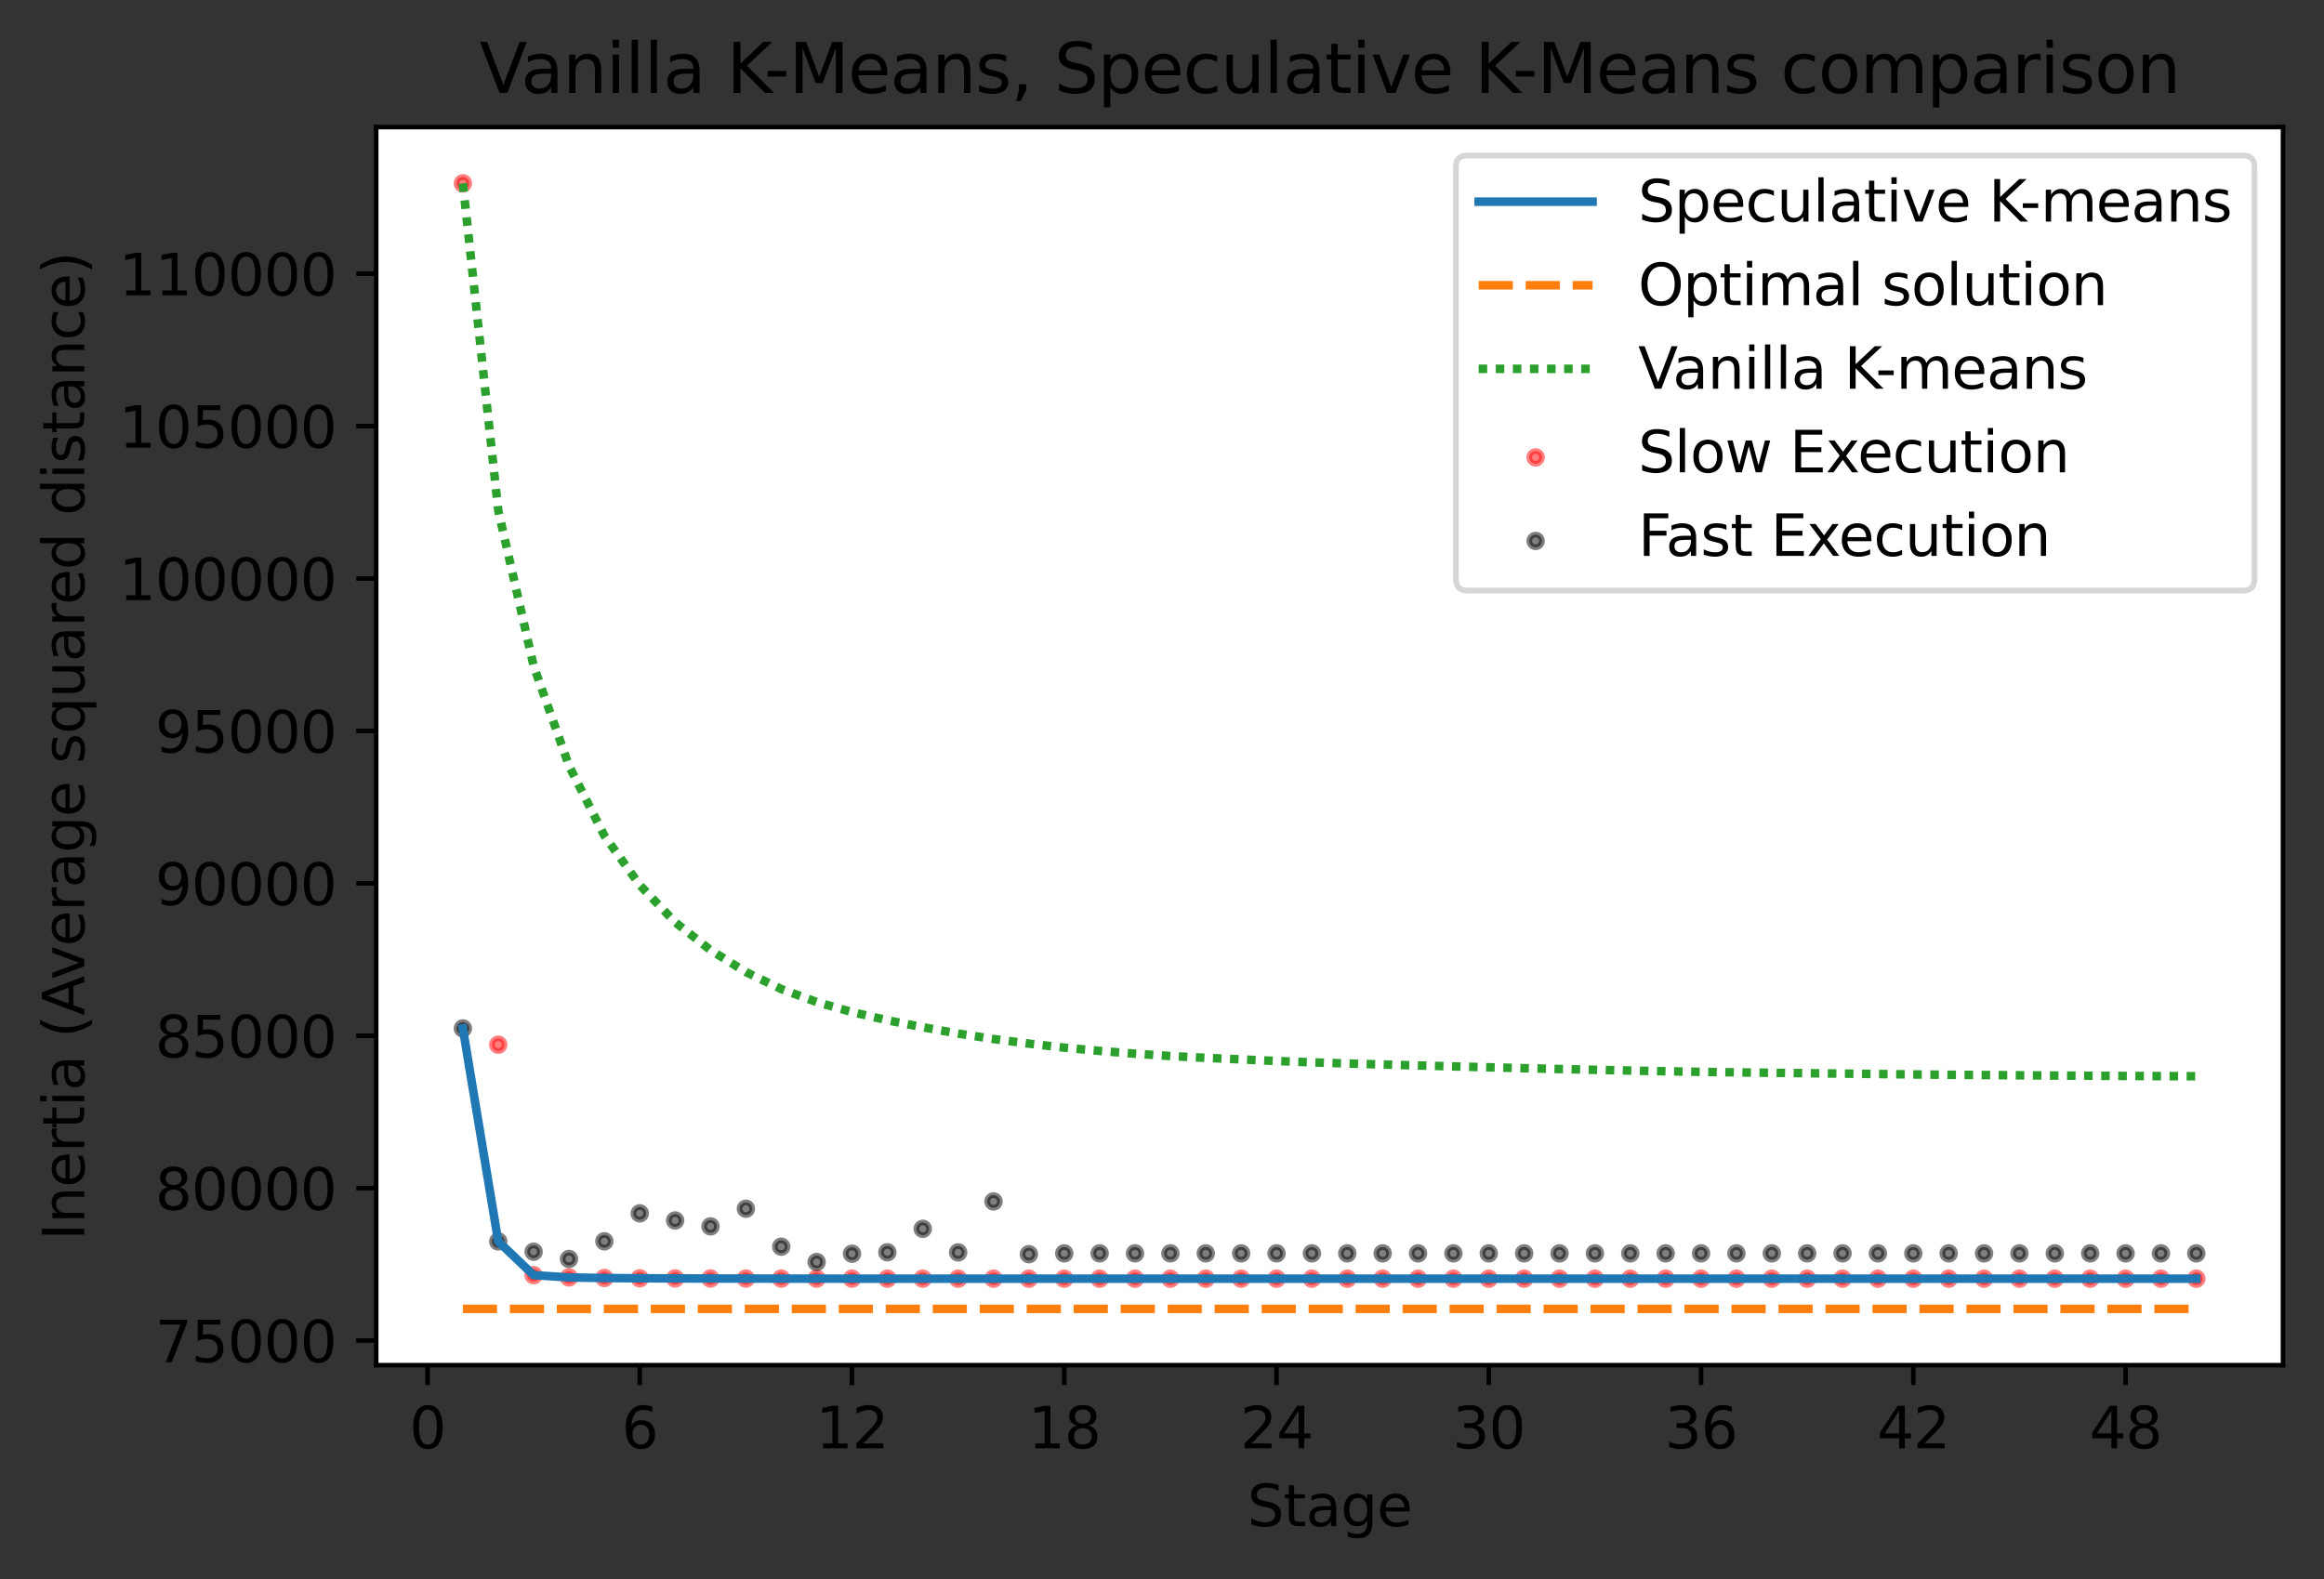 <?xml version="1.0" encoding="utf-8" standalone="no"?>
<!DOCTYPE svg PUBLIC "-//W3C//DTD SVG 1.1//EN"
  "http://www.w3.org/Graphics/SVG/1.1/DTD/svg11.dtd">
<svg xmlns:xlink="http://www.w3.org/1999/xlink" width="408.053pt" height="277.314pt" viewBox="0 0 408.053 277.314" xmlns="http://www.w3.org/2000/svg" version="1.1">
 <rect x="0" y="0" width="408.053" height="277.314" fill="#333333" stroke="none"/>
 <defs>
  <style type="text/css">*{stroke-linejoin: round; stroke-linecap: butt}</style>
 </defs>
 <g id="figure_1">
  <g id="patch_1">
   <path d="M 0 277.314 
L 408.053 277.314 
L 408.053 0 
L 0 0 
L 0 277.314 
z
" style="fill: none"/>
  </g>
  <g id="axes_1">
   <g id="patch_2">
    <path d="M 66.053 239.758 
L 400.853 239.758 
L 400.853 22.318 
L 66.053 22.318 
z
" style="fill: #ffffff"/>
   </g>
   <g id="PathCollection_1">
    <defs>
     <path id="m82439f91d9" d="M 0 1.118 
C 0.297 1.118 0.581 1 0.791 0.791 
C 1 0.581 1.118 0.297 1.118 0 
C 1.118 -0.297 1 -0.581 0.791 -0.791 
C 0.581 -1 0.297 -1.118 0 -1.118 
C -0.297 -1.118 -0.581 -1 -0.791 -0.791 
C -1 -0.581 -1.118 -0.297 -1.118 0 
C -1.118 0.297 -1 0.581 -0.791 0.791 
C -0.581 1 -0.297 1.118 0 1.118 
z
" style="stroke: #ff0000; stroke-opacity: 0.5"/>
    </defs>
    <g clip-path="url(#p492f7a29b3)">
     <use xlink:href="#m82439f91d9" x="81.271" y="32.202" style="fill: #ff0000; fill-opacity: 0.5; stroke: #ff0000; stroke-opacity: 0.5"/>
     <use xlink:href="#m82439f91d9" x="87.483" y="183.476" style="fill: #ff0000; fill-opacity: 0.5; stroke: #ff0000; stroke-opacity: 0.5"/>
     <use xlink:href="#m82439f91d9" x="93.694" y="223.949" style="fill: #ff0000; fill-opacity: 0.5; stroke: #ff0000; stroke-opacity: 0.5"/>
     <use xlink:href="#m82439f91d9" x="99.906" y="224.35" style="fill: #ff0000; fill-opacity: 0.5; stroke: #ff0000; stroke-opacity: 0.5"/>
     <use xlink:href="#m82439f91d9" x="106.117" y="224.452" style="fill: #ff0000; fill-opacity: 0.5; stroke: #ff0000; stroke-opacity: 0.5"/>
     <use xlink:href="#m82439f91d9" x="112.329" y="224.5" style="fill: #ff0000; fill-opacity: 0.5; stroke: #ff0000; stroke-opacity: 0.5"/>
     <use xlink:href="#m82439f91d9" x="118.54" y="224.527" style="fill: #ff0000; fill-opacity: 0.5; stroke: #ff0000; stroke-opacity: 0.5"/>
     <use xlink:href="#m82439f91d9" x="124.752" y="224.542" style="fill: #ff0000; fill-opacity: 0.5; stroke: #ff0000; stroke-opacity: 0.5"/>
     <use xlink:href="#m82439f91d9" x="130.963" y="224.551" style="fill: #ff0000; fill-opacity: 0.5; stroke: #ff0000; stroke-opacity: 0.5"/>
     <use xlink:href="#m82439f91d9" x="137.175" y="224.557" style="fill: #ff0000; fill-opacity: 0.5; stroke: #ff0000; stroke-opacity: 0.5"/>
     <use xlink:href="#m82439f91d9" x="143.386" y="224.563" style="fill: #ff0000; fill-opacity: 0.5; stroke: #ff0000; stroke-opacity: 0.5"/>
     <use xlink:href="#m82439f91d9" x="149.598" y="224.566" style="fill: #ff0000; fill-opacity: 0.5; stroke: #ff0000; stroke-opacity: 0.5"/>
     <use xlink:href="#m82439f91d9" x="155.809" y="224.569" style="fill: #ff0000; fill-opacity: 0.5; stroke: #ff0000; stroke-opacity: 0.5"/>
     <use xlink:href="#m82439f91d9" x="162.021" y="224.572" style="fill: #ff0000; fill-opacity: 0.5; stroke: #ff0000; stroke-opacity: 0.5"/>
     <use xlink:href="#m82439f91d9" x="168.232" y="224.573" style="fill: #ff0000; fill-opacity: 0.5; stroke: #ff0000; stroke-opacity: 0.5"/>
     <use xlink:href="#m82439f91d9" x="174.444" y="224.574" style="fill: #ff0000; fill-opacity: 0.5; stroke: #ff0000; stroke-opacity: 0.5"/>
     <use xlink:href="#m82439f91d9" x="180.655" y="224.574" style="fill: #ff0000; fill-opacity: 0.5; stroke: #ff0000; stroke-opacity: 0.5"/>
     <use xlink:href="#m82439f91d9" x="186.867" y="224.574" style="fill: #ff0000; fill-opacity: 0.5; stroke: #ff0000; stroke-opacity: 0.5"/>
     <use xlink:href="#m82439f91d9" x="193.078" y="224.574" style="fill: #ff0000; fill-opacity: 0.5; stroke: #ff0000; stroke-opacity: 0.5"/>
     <use xlink:href="#m82439f91d9" x="199.29" y="224.574" style="fill: #ff0000; fill-opacity: 0.5; stroke: #ff0000; stroke-opacity: 0.5"/>
     <use xlink:href="#m82439f91d9" x="205.501" y="224.574" style="fill: #ff0000; fill-opacity: 0.5; stroke: #ff0000; stroke-opacity: 0.5"/>
     <use xlink:href="#m82439f91d9" x="211.713" y="224.574" style="fill: #ff0000; fill-opacity: 0.5; stroke: #ff0000; stroke-opacity: 0.5"/>
     <use xlink:href="#m82439f91d9" x="217.924" y="224.574" style="fill: #ff0000; fill-opacity: 0.5; stroke: #ff0000; stroke-opacity: 0.5"/>
     <use xlink:href="#m82439f91d9" x="224.136" y="224.574" style="fill: #ff0000; fill-opacity: 0.5; stroke: #ff0000; stroke-opacity: 0.5"/>
     <use xlink:href="#m82439f91d9" x="230.347" y="224.574" style="fill: #ff0000; fill-opacity: 0.5; stroke: #ff0000; stroke-opacity: 0.5"/>
     <use xlink:href="#m82439f91d9" x="236.559" y="224.574" style="fill: #ff0000; fill-opacity: 0.5; stroke: #ff0000; stroke-opacity: 0.5"/>
     <use xlink:href="#m82439f91d9" x="242.77" y="224.574" style="fill: #ff0000; fill-opacity: 0.5; stroke: #ff0000; stroke-opacity: 0.5"/>
     <use xlink:href="#m82439f91d9" x="248.982" y="224.574" style="fill: #ff0000; fill-opacity: 0.5; stroke: #ff0000; stroke-opacity: 0.5"/>
     <use xlink:href="#m82439f91d9" x="255.193" y="224.574" style="fill: #ff0000; fill-opacity: 0.5; stroke: #ff0000; stroke-opacity: 0.5"/>
     <use xlink:href="#m82439f91d9" x="261.405" y="224.574" style="fill: #ff0000; fill-opacity: 0.5; stroke: #ff0000; stroke-opacity: 0.5"/>
     <use xlink:href="#m82439f91d9" x="267.616" y="224.574" style="fill: #ff0000; fill-opacity: 0.5; stroke: #ff0000; stroke-opacity: 0.5"/>
     <use xlink:href="#m82439f91d9" x="273.828" y="224.574" style="fill: #ff0000; fill-opacity: 0.5; stroke: #ff0000; stroke-opacity: 0.5"/>
     <use xlink:href="#m82439f91d9" x="280.039" y="224.574" style="fill: #ff0000; fill-opacity: 0.5; stroke: #ff0000; stroke-opacity: 0.5"/>
     <use xlink:href="#m82439f91d9" x="286.251" y="224.574" style="fill: #ff0000; fill-opacity: 0.5; stroke: #ff0000; stroke-opacity: 0.5"/>
     <use xlink:href="#m82439f91d9" x="292.462" y="224.574" style="fill: #ff0000; fill-opacity: 0.5; stroke: #ff0000; stroke-opacity: 0.5"/>
     <use xlink:href="#m82439f91d9" x="298.674" y="224.574" style="fill: #ff0000; fill-opacity: 0.5; stroke: #ff0000; stroke-opacity: 0.5"/>
     <use xlink:href="#m82439f91d9" x="304.885" y="224.574" style="fill: #ff0000; fill-opacity: 0.5; stroke: #ff0000; stroke-opacity: 0.5"/>
     <use xlink:href="#m82439f91d9" x="311.097" y="224.574" style="fill: #ff0000; fill-opacity: 0.5; stroke: #ff0000; stroke-opacity: 0.5"/>
     <use xlink:href="#m82439f91d9" x="317.308" y="224.574" style="fill: #ff0000; fill-opacity: 0.5; stroke: #ff0000; stroke-opacity: 0.5"/>
     <use xlink:href="#m82439f91d9" x="323.52" y="224.574" style="fill: #ff0000; fill-opacity: 0.5; stroke: #ff0000; stroke-opacity: 0.5"/>
     <use xlink:href="#m82439f91d9" x="329.731" y="224.574" style="fill: #ff0000; fill-opacity: 0.5; stroke: #ff0000; stroke-opacity: 0.5"/>
     <use xlink:href="#m82439f91d9" x="335.943" y="224.574" style="fill: #ff0000; fill-opacity: 0.5; stroke: #ff0000; stroke-opacity: 0.5"/>
     <use xlink:href="#m82439f91d9" x="342.154" y="224.574" style="fill: #ff0000; fill-opacity: 0.5; stroke: #ff0000; stroke-opacity: 0.5"/>
     <use xlink:href="#m82439f91d9" x="348.366" y="224.574" style="fill: #ff0000; fill-opacity: 0.5; stroke: #ff0000; stroke-opacity: 0.5"/>
     <use xlink:href="#m82439f91d9" x="354.577" y="224.574" style="fill: #ff0000; fill-opacity: 0.5; stroke: #ff0000; stroke-opacity: 0.5"/>
     <use xlink:href="#m82439f91d9" x="360.789" y="224.574" style="fill: #ff0000; fill-opacity: 0.5; stroke: #ff0000; stroke-opacity: 0.5"/>
     <use xlink:href="#m82439f91d9" x="367" y="224.574" style="fill: #ff0000; fill-opacity: 0.5; stroke: #ff0000; stroke-opacity: 0.5"/>
     <use xlink:href="#m82439f91d9" x="373.212" y="224.574" style="fill: #ff0000; fill-opacity: 0.5; stroke: #ff0000; stroke-opacity: 0.5"/>
     <use xlink:href="#m82439f91d9" x="379.423" y="224.574" style="fill: #ff0000; fill-opacity: 0.5; stroke: #ff0000; stroke-opacity: 0.5"/>
     <use xlink:href="#m82439f91d9" x="385.635" y="224.574" style="fill: #ff0000; fill-opacity: 0.5; stroke: #ff0000; stroke-opacity: 0.5"/>
    </g>
   </g>
   <g id="PathCollection_2">
    <defs>
     <path id="mf983912017" d="M 0 1.118 
C 0.297 1.118 0.581 1 0.791 0.791 
C 1 0.581 1.118 0.297 1.118 0 
C 1.118 -0.297 1 -0.581 0.791 -0.791 
C 0.581 -1 0.297 -1.118 0 -1.118 
C -0.297 -1.118 -0.581 -1 -0.791 -0.791 
C -1 -0.581 -1.118 -0.297 -1.118 0 
C -1.118 0.297 -1 0.581 -0.791 0.791 
C -0.581 1 -0.297 1.118 0 1.118 
z
" style="stroke: #000000; stroke-opacity: 0.5"/>
    </defs>
    <g clip-path="url(#p492f7a29b3)">
     <use xlink:href="#mf983912017" x="81.271" y="180.621" style="fill-opacity: 0.5; stroke: #000000; stroke-opacity: 0.5"/>
     <use xlink:href="#mf983912017" x="87.483" y="218.028" style="fill-opacity: 0.5; stroke: #000000; stroke-opacity: 0.5"/>
     <use xlink:href="#mf983912017" x="93.694" y="219.838" style="fill-opacity: 0.5; stroke: #000000; stroke-opacity: 0.5"/>
     <use xlink:href="#mf983912017" x="99.906" y="221.106" style="fill-opacity: 0.5; stroke: #000000; stroke-opacity: 0.5"/>
     <use xlink:href="#mf983912017" x="106.117" y="218.007" style="fill-opacity: 0.5; stroke: #000000; stroke-opacity: 0.5"/>
     <use xlink:href="#mf983912017" x="112.329" y="213.1" style="fill-opacity: 0.5; stroke: #000000; stroke-opacity: 0.5"/>
     <use xlink:href="#mf983912017" x="118.54" y="214.345" style="fill-opacity: 0.5; stroke: #000000; stroke-opacity: 0.5"/>
     <use xlink:href="#mf983912017" x="124.752" y="215.388" style="fill-opacity: 0.5; stroke: #000000; stroke-opacity: 0.5"/>
     <use xlink:href="#mf983912017" x="130.963" y="212.283" style="fill-opacity: 0.5; stroke: #000000; stroke-opacity: 0.5"/>
     <use xlink:href="#mf983912017" x="137.175" y="218.949" style="fill-opacity: 0.5; stroke: #000000; stroke-opacity: 0.5"/>
     <use xlink:href="#mf983912017" x="143.386" y="221.643" style="fill-opacity: 0.5; stroke: #000000; stroke-opacity: 0.5"/>
     <use xlink:href="#mf983912017" x="149.598" y="220.186" style="fill-opacity: 0.5; stroke: #000000; stroke-opacity: 0.5"/>
     <use xlink:href="#mf983912017" x="155.809" y="219.935" style="fill-opacity: 0.5; stroke: #000000; stroke-opacity: 0.5"/>
     <use xlink:href="#mf983912017" x="162.021" y="215.812" style="fill-opacity: 0.5; stroke: #000000; stroke-opacity: 0.5"/>
     <use xlink:href="#mf983912017" x="168.232" y="219.955" style="fill-opacity: 0.5; stroke: #000000; stroke-opacity: 0.5"/>
     <use xlink:href="#mf983912017" x="174.444" y="211.007" style="fill-opacity: 0.5; stroke: #000000; stroke-opacity: 0.5"/>
     <use xlink:href="#mf983912017" x="180.655" y="220.262" style="fill-opacity: 0.5; stroke: #000000; stroke-opacity: 0.5"/>
     <use xlink:href="#mf983912017" x="186.867" y="220.124" style="fill-opacity: 0.5; stroke: #000000; stroke-opacity: 0.5"/>
     <use xlink:href="#mf983912017" x="193.078" y="220.124" style="fill-opacity: 0.5; stroke: #000000; stroke-opacity: 0.5"/>
     <use xlink:href="#mf983912017" x="199.29" y="220.124" style="fill-opacity: 0.5; stroke: #000000; stroke-opacity: 0.5"/>
     <use xlink:href="#mf983912017" x="205.501" y="220.124" style="fill-opacity: 0.5; stroke: #000000; stroke-opacity: 0.5"/>
     <use xlink:href="#mf983912017" x="211.713" y="220.124" style="fill-opacity: 0.5; stroke: #000000; stroke-opacity: 0.5"/>
     <use xlink:href="#mf983912017" x="217.924" y="220.124" style="fill-opacity: 0.5; stroke: #000000; stroke-opacity: 0.5"/>
     <use xlink:href="#mf983912017" x="224.136" y="220.124" style="fill-opacity: 0.5; stroke: #000000; stroke-opacity: 0.5"/>
     <use xlink:href="#mf983912017" x="230.347" y="220.124" style="fill-opacity: 0.5; stroke: #000000; stroke-opacity: 0.5"/>
     <use xlink:href="#mf983912017" x="236.559" y="220.124" style="fill-opacity: 0.5; stroke: #000000; stroke-opacity: 0.5"/>
     <use xlink:href="#mf983912017" x="242.77" y="220.124" style="fill-opacity: 0.5; stroke: #000000; stroke-opacity: 0.5"/>
     <use xlink:href="#mf983912017" x="248.982" y="220.124" style="fill-opacity: 0.5; stroke: #000000; stroke-opacity: 0.5"/>
     <use xlink:href="#mf983912017" x="255.193" y="220.124" style="fill-opacity: 0.5; stroke: #000000; stroke-opacity: 0.5"/>
     <use xlink:href="#mf983912017" x="261.405" y="220.124" style="fill-opacity: 0.5; stroke: #000000; stroke-opacity: 0.5"/>
     <use xlink:href="#mf983912017" x="267.616" y="220.124" style="fill-opacity: 0.5; stroke: #000000; stroke-opacity: 0.5"/>
     <use xlink:href="#mf983912017" x="273.828" y="220.124" style="fill-opacity: 0.5; stroke: #000000; stroke-opacity: 0.5"/>
     <use xlink:href="#mf983912017" x="280.039" y="220.124" style="fill-opacity: 0.5; stroke: #000000; stroke-opacity: 0.5"/>
     <use xlink:href="#mf983912017" x="286.251" y="220.124" style="fill-opacity: 0.5; stroke: #000000; stroke-opacity: 0.5"/>
     <use xlink:href="#mf983912017" x="292.462" y="220.124" style="fill-opacity: 0.5; stroke: #000000; stroke-opacity: 0.5"/>
     <use xlink:href="#mf983912017" x="298.674" y="220.124" style="fill-opacity: 0.5; stroke: #000000; stroke-opacity: 0.5"/>
     <use xlink:href="#mf983912017" x="304.885" y="220.124" style="fill-opacity: 0.5; stroke: #000000; stroke-opacity: 0.5"/>
     <use xlink:href="#mf983912017" x="311.097" y="220.124" style="fill-opacity: 0.5; stroke: #000000; stroke-opacity: 0.5"/>
     <use xlink:href="#mf983912017" x="317.308" y="220.124" style="fill-opacity: 0.5; stroke: #000000; stroke-opacity: 0.5"/>
     <use xlink:href="#mf983912017" x="323.52" y="220.124" style="fill-opacity: 0.5; stroke: #000000; stroke-opacity: 0.5"/>
     <use xlink:href="#mf983912017" x="329.731" y="220.124" style="fill-opacity: 0.5; stroke: #000000; stroke-opacity: 0.5"/>
     <use xlink:href="#mf983912017" x="335.943" y="220.124" style="fill-opacity: 0.5; stroke: #000000; stroke-opacity: 0.5"/>
     <use xlink:href="#mf983912017" x="342.154" y="220.124" style="fill-opacity: 0.5; stroke: #000000; stroke-opacity: 0.5"/>
     <use xlink:href="#mf983912017" x="348.366" y="220.124" style="fill-opacity: 0.5; stroke: #000000; stroke-opacity: 0.5"/>
     <use xlink:href="#mf983912017" x="354.577" y="220.124" style="fill-opacity: 0.5; stroke: #000000; stroke-opacity: 0.5"/>
     <use xlink:href="#mf983912017" x="360.789" y="220.124" style="fill-opacity: 0.5; stroke: #000000; stroke-opacity: 0.5"/>
     <use xlink:href="#mf983912017" x="367" y="220.124" style="fill-opacity: 0.5; stroke: #000000; stroke-opacity: 0.5"/>
     <use xlink:href="#mf983912017" x="373.212" y="220.124" style="fill-opacity: 0.5; stroke: #000000; stroke-opacity: 0.5"/>
     <use xlink:href="#mf983912017" x="379.423" y="220.124" style="fill-opacity: 0.5; stroke: #000000; stroke-opacity: 0.5"/>
     <use xlink:href="#mf983912017" x="385.635" y="220.124" style="fill-opacity: 0.5; stroke: #000000; stroke-opacity: 0.5"/>
    </g>
   </g>
   <g id="matplotlib.axis_1">
    <g id="xtick_1">
     <g id="line2d_1">
      <defs>
       <path id="mc196dbafd2" d="M 0 0 
L 0 3.5 
" style="stroke: #000000; stroke-width: 0.8"/>
      </defs>
      <g>
       <use xlink:href="#mc196dbafd2" x="75.06" y="239.758" style="stroke: #000000; stroke-width: 0.8"/>
      </g>
     </g>
     <g id="text_1">
      <!-- 0 -->
      <g transform="translate(71.879 254.357)scale(0.1 -0.1)">
       <defs>
        <path id="DejaVuSans-30" d="M 2034 4250 
Q 1547 4250 1301 3770 
Q 1056 3291 1056 2328 
Q 1056 1369 1301 889 
Q 1547 409 2034 409 
Q 2525 409 2770 889 
Q 3016 1369 3016 2328 
Q 3016 3291 2770 3770 
Q 2525 4250 2034 4250 
z
M 2034 4750 
Q 2819 4750 3233 4129 
Q 3647 3509 3647 2328 
Q 3647 1150 3233 529 
Q 2819 -91 2034 -91 
Q 1250 -91 836 529 
Q 422 1150 422 2328 
Q 422 3509 836 4129 
Q 1250 4750 2034 4750 
z
" transform="scale(0.016)"/>
       </defs>
       <use xlink:href="#DejaVuSans-30"/>
      </g>
     </g>
    </g>
    <g id="xtick_2">
     <g id="line2d_2">
      <g>
       <use xlink:href="#mc196dbafd2" x="112.329" y="239.758" style="stroke: #000000; stroke-width: 0.8"/>
      </g>
     </g>
     <g id="text_2">
      <!-- 6 -->
      <g transform="translate(109.148 254.357)scale(0.1 -0.1)">
       <defs>
        <path id="DejaVuSans-36" d="M 2113 2584 
Q 1688 2584 1439 2293 
Q 1191 2003 1191 1497 
Q 1191 994 1439 701 
Q 1688 409 2113 409 
Q 2538 409 2786 701 
Q 3034 994 3034 1497 
Q 3034 2003 2786 2293 
Q 2538 2584 2113 2584 
z
M 3366 4563 
L 3366 3988 
Q 3128 4100 2886 4159 
Q 2644 4219 2406 4219 
Q 1781 4219 1451 3797 
Q 1122 3375 1075 2522 
Q 1259 2794 1537 2939 
Q 1816 3084 2150 3084 
Q 2853 3084 3261 2657 
Q 3669 2231 3669 1497 
Q 3669 778 3244 343 
Q 2819 -91 2113 -91 
Q 1303 -91 875 529 
Q 447 1150 447 2328 
Q 447 3434 972 4092 
Q 1497 4750 2381 4750 
Q 2619 4750 2861 4703 
Q 3103 4656 3366 4563 
z
" transform="scale(0.016)"/>
       </defs>
       <use xlink:href="#DejaVuSans-36"/>
      </g>
     </g>
    </g>
    <g id="xtick_3">
     <g id="line2d_3">
      <g>
       <use xlink:href="#mc196dbafd2" x="149.598" y="239.758" style="stroke: #000000; stroke-width: 0.8"/>
      </g>
     </g>
     <g id="text_3">
      <!-- 12 -->
      <g transform="translate(143.235 254.357)scale(0.1 -0.1)">
       <defs>
        <path id="DejaVuSans-31" d="M 794 531 
L 1825 531 
L 1825 4091 
L 703 3866 
L 703 4441 
L 1819 4666 
L 2450 4666 
L 2450 531 
L 3481 531 
L 3481 0 
L 794 0 
L 794 531 
z
" transform="scale(0.016)"/>
        <path id="DejaVuSans-32" d="M 1228 531 
L 3431 531 
L 3431 0 
L 469 0 
L 469 531 
Q 828 903 1448 1529 
Q 2069 2156 2228 2338 
Q 2531 2678 2651 2914 
Q 2772 3150 2772 3378 
Q 2772 3750 2511 3984 
Q 2250 4219 1831 4219 
Q 1534 4219 1204 4116 
Q 875 4013 500 3803 
L 500 4441 
Q 881 4594 1212 4672 
Q 1544 4750 1819 4750 
Q 2544 4750 2975 4387 
Q 3406 4025 3406 3419 
Q 3406 3131 3298 2873 
Q 3191 2616 2906 2266 
Q 2828 2175 2409 1742 
Q 1991 1309 1228 531 
z
" transform="scale(0.016)"/>
       </defs>
       <use xlink:href="#DejaVuSans-31"/>
       <use xlink:href="#DejaVuSans-32" x="63.623"/>
      </g>
     </g>
    </g>
    <g id="xtick_4">
     <g id="line2d_4">
      <g>
       <use xlink:href="#mc196dbafd2" x="186.867" y="239.758" style="stroke: #000000; stroke-width: 0.8"/>
      </g>
     </g>
     <g id="text_4">
      <!-- 18 -->
      <g transform="translate(180.504 254.357)scale(0.1 -0.1)">
       <defs>
        <path id="DejaVuSans-38" d="M 2034 2216 
Q 1584 2216 1326 1975 
Q 1069 1734 1069 1313 
Q 1069 891 1326 650 
Q 1584 409 2034 409 
Q 2484 409 2743 651 
Q 3003 894 3003 1313 
Q 3003 1734 2745 1975 
Q 2488 2216 2034 2216 
z
M 1403 2484 
Q 997 2584 770 2862 
Q 544 3141 544 3541 
Q 544 4100 942 4425 
Q 1341 4750 2034 4750 
Q 2731 4750 3128 4425 
Q 3525 4100 3525 3541 
Q 3525 3141 3298 2862 
Q 3072 2584 2669 2484 
Q 3125 2378 3379 2068 
Q 3634 1759 3634 1313 
Q 3634 634 3220 271 
Q 2806 -91 2034 -91 
Q 1263 -91 848 271 
Q 434 634 434 1313 
Q 434 1759 690 2068 
Q 947 2378 1403 2484 
z
M 1172 3481 
Q 1172 3119 1398 2916 
Q 1625 2713 2034 2713 
Q 2441 2713 2670 2916 
Q 2900 3119 2900 3481 
Q 2900 3844 2670 4047 
Q 2441 4250 2034 4250 
Q 1625 4250 1398 4047 
Q 1172 3844 1172 3481 
z
" transform="scale(0.016)"/>
       </defs>
       <use xlink:href="#DejaVuSans-31"/>
       <use xlink:href="#DejaVuSans-38" x="63.623"/>
      </g>
     </g>
    </g>
    <g id="xtick_5">
     <g id="line2d_5">
      <g>
       <use xlink:href="#mc196dbafd2" x="224.136" y="239.758" style="stroke: #000000; stroke-width: 0.8"/>
      </g>
     </g>
     <g id="text_5">
      <!-- 24 -->
      <g transform="translate(217.773 254.357)scale(0.1 -0.1)">
       <defs>
        <path id="DejaVuSans-34" d="M 2419 4116 
L 825 1625 
L 2419 1625 
L 2419 4116 
z
M 2253 4666 
L 3047 4666 
L 3047 1625 
L 3713 1625 
L 3713 1100 
L 3047 1100 
L 3047 0 
L 2419 0 
L 2419 1100 
L 313 1100 
L 313 1709 
L 2253 4666 
z
" transform="scale(0.016)"/>
       </defs>
       <use xlink:href="#DejaVuSans-32"/>
       <use xlink:href="#DejaVuSans-34" x="63.623"/>
      </g>
     </g>
    </g>
    <g id="xtick_6">
     <g id="line2d_6">
      <g>
       <use xlink:href="#mc196dbafd2" x="261.405" y="239.758" style="stroke: #000000; stroke-width: 0.8"/>
      </g>
     </g>
     <g id="text_6">
      <!-- 30 -->
      <g transform="translate(255.042 254.357)scale(0.1 -0.1)">
       <defs>
        <path id="DejaVuSans-33" d="M 2597 2516 
Q 3050 2419 3304 2112 
Q 3559 1806 3559 1356 
Q 3559 666 3084 287 
Q 2609 -91 1734 -91 
Q 1441 -91 1130 -33 
Q 819 25 488 141 
L 488 750 
Q 750 597 1062 519 
Q 1375 441 1716 441 
Q 2309 441 2620 675 
Q 2931 909 2931 1356 
Q 2931 1769 2642 2001 
Q 2353 2234 1838 2234 
L 1294 2234 
L 1294 2753 
L 1863 2753 
Q 2328 2753 2575 2939 
Q 2822 3125 2822 3475 
Q 2822 3834 2567 4026 
Q 2313 4219 1838 4219 
Q 1578 4219 1281 4162 
Q 984 4106 628 3988 
L 628 4550 
Q 988 4650 1302 4700 
Q 1616 4750 1894 4750 
Q 2613 4750 3031 4423 
Q 3450 4097 3450 3541 
Q 3450 3153 3228 2886 
Q 3006 2619 2597 2516 
z
" transform="scale(0.016)"/>
       </defs>
       <use xlink:href="#DejaVuSans-33"/>
       <use xlink:href="#DejaVuSans-30" x="63.623"/>
      </g>
     </g>
    </g>
    <g id="xtick_7">
     <g id="line2d_7">
      <g>
       <use xlink:href="#mc196dbafd2" x="298.674" y="239.758" style="stroke: #000000; stroke-width: 0.8"/>
      </g>
     </g>
     <g id="text_7">
      <!-- 36 -->
      <g transform="translate(292.311 254.357)scale(0.1 -0.1)">
       <use xlink:href="#DejaVuSans-33"/>
       <use xlink:href="#DejaVuSans-36" x="63.623"/>
      </g>
     </g>
    </g>
    <g id="xtick_8">
     <g id="line2d_8">
      <g>
       <use xlink:href="#mc196dbafd2" x="335.943" y="239.758" style="stroke: #000000; stroke-width: 0.8"/>
      </g>
     </g>
     <g id="text_8">
      <!-- 42 -->
      <g transform="translate(329.58 254.357)scale(0.1 -0.1)">
       <use xlink:href="#DejaVuSans-34"/>
       <use xlink:href="#DejaVuSans-32" x="63.623"/>
      </g>
     </g>
    </g>
    <g id="xtick_9">
     <g id="line2d_9">
      <g>
       <use xlink:href="#mc196dbafd2" x="373.212" y="239.758" style="stroke: #000000; stroke-width: 0.8"/>
      </g>
     </g>
     <g id="text_9">
      <!-- 48 -->
      <g transform="translate(366.849 254.357)scale(0.1 -0.1)">
       <use xlink:href="#DejaVuSans-34"/>
       <use xlink:href="#DejaVuSans-38" x="63.623"/>
      </g>
     </g>
    </g>
    <g id="text_10">
     <!-- Stage -->
     <g transform="translate(219.004 268.035)scale(0.1 -0.1)">
      <defs>
       <path id="DejaVuSans-53" d="M 3425 4513 
L 3425 3897 
Q 3066 4069 2747 4153 
Q 2428 4238 2131 4238 
Q 1616 4238 1336 4038 
Q 1056 3838 1056 3469 
Q 1056 3159 1242 3001 
Q 1428 2844 1947 2747 
L 2328 2669 
Q 3034 2534 3370 2195 
Q 3706 1856 3706 1288 
Q 3706 609 3251 259 
Q 2797 -91 1919 -91 
Q 1588 -91 1214 -16 
Q 841 59 441 206 
L 441 856 
Q 825 641 1194 531 
Q 1563 422 1919 422 
Q 2459 422 2753 634 
Q 3047 847 3047 1241 
Q 3047 1584 2836 1778 
Q 2625 1972 2144 2069 
L 1759 2144 
Q 1053 2284 737 2584 
Q 422 2884 422 3419 
Q 422 4038 858 4394 
Q 1294 4750 2059 4750 
Q 2388 4750 2728 4690 
Q 3069 4631 3425 4513 
z
" transform="scale(0.016)"/>
       <path id="DejaVuSans-74" d="M 1172 4494 
L 1172 3500 
L 2356 3500 
L 2356 3053 
L 1172 3053 
L 1172 1153 
Q 1172 725 1289 603 
Q 1406 481 1766 481 
L 2356 481 
L 2356 0 
L 1766 0 
Q 1100 0 847 248 
Q 594 497 594 1153 
L 594 3053 
L 172 3053 
L 172 3500 
L 594 3500 
L 594 4494 
L 1172 4494 
z
" transform="scale(0.016)"/>
       <path id="DejaVuSans-61" d="M 2194 1759 
Q 1497 1759 1228 1600 
Q 959 1441 959 1056 
Q 959 750 1161 570 
Q 1363 391 1709 391 
Q 2188 391 2477 730 
Q 2766 1069 2766 1631 
L 2766 1759 
L 2194 1759 
z
M 3341 1997 
L 3341 0 
L 2766 0 
L 2766 531 
Q 2569 213 2275 61 
Q 1981 -91 1556 -91 
Q 1019 -91 701 211 
Q 384 513 384 1019 
Q 384 1609 779 1909 
Q 1175 2209 1959 2209 
L 2766 2209 
L 2766 2266 
Q 2766 2663 2505 2880 
Q 2244 3097 1772 3097 
Q 1472 3097 1187 3025 
Q 903 2953 641 2809 
L 641 3341 
Q 956 3463 1253 3523 
Q 1550 3584 1831 3584 
Q 2591 3584 2966 3190 
Q 3341 2797 3341 1997 
z
" transform="scale(0.016)"/>
       <path id="DejaVuSans-67" d="M 2906 1791 
Q 2906 2416 2648 2759 
Q 2391 3103 1925 3103 
Q 1463 3103 1205 2759 
Q 947 2416 947 1791 
Q 947 1169 1205 825 
Q 1463 481 1925 481 
Q 2391 481 2648 825 
Q 2906 1169 2906 1791 
z
M 3481 434 
Q 3481 -459 3084 -895 
Q 2688 -1331 1869 -1331 
Q 1566 -1331 1297 -1286 
Q 1028 -1241 775 -1147 
L 775 -588 
Q 1028 -725 1275 -790 
Q 1522 -856 1778 -856 
Q 2344 -856 2625 -561 
Q 2906 -266 2906 331 
L 2906 616 
Q 2728 306 2450 153 
Q 2172 0 1784 0 
Q 1141 0 747 490 
Q 353 981 353 1791 
Q 353 2603 747 3093 
Q 1141 3584 1784 3584 
Q 2172 3584 2450 3431 
Q 2728 3278 2906 2969 
L 2906 3500 
L 3481 3500 
L 3481 434 
z
" transform="scale(0.016)"/>
       <path id="DejaVuSans-65" d="M 3597 1894 
L 3597 1613 
L 953 1613 
Q 991 1019 1311 708 
Q 1631 397 2203 397 
Q 2534 397 2845 478 
Q 3156 559 3463 722 
L 3463 178 
Q 3153 47 2828 -22 
Q 2503 -91 2169 -91 
Q 1331 -91 842 396 
Q 353 884 353 1716 
Q 353 2575 817 3079 
Q 1281 3584 2069 3584 
Q 2775 3584 3186 3129 
Q 3597 2675 3597 1894 
z
M 3022 2063 
Q 3016 2534 2758 2815 
Q 2500 3097 2075 3097 
Q 1594 3097 1305 2825 
Q 1016 2553 972 2059 
L 3022 2063 
z
" transform="scale(0.016)"/>
      </defs>
      <use xlink:href="#DejaVuSans-53"/>
      <use xlink:href="#DejaVuSans-74" x="63.477"/>
      <use xlink:href="#DejaVuSans-61" x="102.686"/>
      <use xlink:href="#DejaVuSans-67" x="163.965"/>
      <use xlink:href="#DejaVuSans-65" x="227.441"/>
     </g>
    </g>
   </g>
   <g id="matplotlib.axis_2">
    <g id="ytick_1">
     <g id="line2d_10">
      <defs>
       <path id="m0a9ac74c0a" d="M 0 0 
L -3.5 0 
" style="stroke: #000000; stroke-width: 0.8"/>
      </defs>
      <g>
       <use xlink:href="#m0a9ac74c0a" x="66.053" y="235.438" style="stroke: #000000; stroke-width: 0.8"/>
      </g>
     </g>
     <g id="text_11">
      <!-- 75000 -->
      <g transform="translate(27.241 239.237)scale(0.1 -0.1)">
       <defs>
        <path id="DejaVuSans-37" d="M 525 4666 
L 3525 4666 
L 3525 4397 
L 1831 0 
L 1172 0 
L 2766 4134 
L 525 4134 
L 525 4666 
z
" transform="scale(0.016)"/>
        <path id="DejaVuSans-35" d="M 691 4666 
L 3169 4666 
L 3169 4134 
L 1269 4134 
L 1269 2991 
Q 1406 3038 1543 3061 
Q 1681 3084 1819 3084 
Q 2600 3084 3056 2656 
Q 3513 2228 3513 1497 
Q 3513 744 3044 326 
Q 2575 -91 1722 -91 
Q 1428 -91 1123 -41 
Q 819 9 494 109 
L 494 744 
Q 775 591 1075 516 
Q 1375 441 1709 441 
Q 2250 441 2565 725 
Q 2881 1009 2881 1497 
Q 2881 1984 2565 2268 
Q 2250 2553 1709 2553 
Q 1456 2553 1204 2497 
Q 953 2441 691 2322 
L 691 4666 
z
" transform="scale(0.016)"/>
       </defs>
       <use xlink:href="#DejaVuSans-37"/>
       <use xlink:href="#DejaVuSans-35" x="63.623"/>
       <use xlink:href="#DejaVuSans-30" x="127.246"/>
       <use xlink:href="#DejaVuSans-30" x="190.869"/>
       <use xlink:href="#DejaVuSans-30" x="254.492"/>
      </g>
     </g>
    </g>
    <g id="ytick_2">
     <g id="line2d_11">
      <g>
       <use xlink:href="#m0a9ac74c0a" x="66.053" y="208.67" style="stroke: #000000; stroke-width: 0.8"/>
      </g>
     </g>
     <g id="text_12">
      <!-- 80000 -->
      <g transform="translate(27.241 212.47)scale(0.1 -0.1)">
       <use xlink:href="#DejaVuSans-38"/>
       <use xlink:href="#DejaVuSans-30" x="63.623"/>
       <use xlink:href="#DejaVuSans-30" x="127.246"/>
       <use xlink:href="#DejaVuSans-30" x="190.869"/>
       <use xlink:href="#DejaVuSans-30" x="254.492"/>
      </g>
     </g>
    </g>
    <g id="ytick_3">
     <g id="line2d_12">
      <g>
       <use xlink:href="#m0a9ac74c0a" x="66.053" y="181.903" style="stroke: #000000; stroke-width: 0.8"/>
      </g>
     </g>
     <g id="text_13">
      <!-- 85000 -->
      <g transform="translate(27.241 185.702)scale(0.1 -0.1)">
       <use xlink:href="#DejaVuSans-38"/>
       <use xlink:href="#DejaVuSans-35" x="63.623"/>
       <use xlink:href="#DejaVuSans-30" x="127.246"/>
       <use xlink:href="#DejaVuSans-30" x="190.869"/>
       <use xlink:href="#DejaVuSans-30" x="254.492"/>
      </g>
     </g>
    </g>
    <g id="ytick_4">
     <g id="line2d_13">
      <g>
       <use xlink:href="#m0a9ac74c0a" x="66.053" y="155.136" style="stroke: #000000; stroke-width: 0.8"/>
      </g>
     </g>
     <g id="text_14">
      <!-- 90000 -->
      <g transform="translate(27.241 158.935)scale(0.1 -0.1)">
       <defs>
        <path id="DejaVuSans-39" d="M 703 97 
L 703 672 
Q 941 559 1184 500 
Q 1428 441 1663 441 
Q 2288 441 2617 861 
Q 2947 1281 2994 2138 
Q 2813 1869 2534 1725 
Q 2256 1581 1919 1581 
Q 1219 1581 811 2004 
Q 403 2428 403 3163 
Q 403 3881 828 4315 
Q 1253 4750 1959 4750 
Q 2769 4750 3195 4129 
Q 3622 3509 3622 2328 
Q 3622 1225 3098 567 
Q 2575 -91 1691 -91 
Q 1453 -91 1209 -44 
Q 966 3 703 97 
z
M 1959 2075 
Q 2384 2075 2632 2365 
Q 2881 2656 2881 3163 
Q 2881 3666 2632 3958 
Q 2384 4250 1959 4250 
Q 1534 4250 1286 3958 
Q 1038 3666 1038 3163 
Q 1038 2656 1286 2365 
Q 1534 2075 1959 2075 
z
" transform="scale(0.016)"/>
       </defs>
       <use xlink:href="#DejaVuSans-39"/>
       <use xlink:href="#DejaVuSans-30" x="63.623"/>
       <use xlink:href="#DejaVuSans-30" x="127.246"/>
       <use xlink:href="#DejaVuSans-30" x="190.869"/>
       <use xlink:href="#DejaVuSans-30" x="254.492"/>
      </g>
     </g>
    </g>
    <g id="ytick_5">
     <g id="line2d_14">
      <g>
       <use xlink:href="#m0a9ac74c0a" x="66.053" y="128.369" style="stroke: #000000; stroke-width: 0.8"/>
      </g>
     </g>
     <g id="text_15">
      <!-- 95000 -->
      <g transform="translate(27.241 132.168)scale(0.1 -0.1)">
       <use xlink:href="#DejaVuSans-39"/>
       <use xlink:href="#DejaVuSans-35" x="63.623"/>
       <use xlink:href="#DejaVuSans-30" x="127.246"/>
       <use xlink:href="#DejaVuSans-30" x="190.869"/>
       <use xlink:href="#DejaVuSans-30" x="254.492"/>
      </g>
     </g>
    </g>
    <g id="ytick_6">
     <g id="line2d_15">
      <g>
       <use xlink:href="#m0a9ac74c0a" x="66.053" y="101.601" style="stroke: #000000; stroke-width: 0.8"/>
      </g>
     </g>
     <g id="text_16">
      <!-- 100000 -->
      <g transform="translate(20.878 105.401)scale(0.1 -0.1)">
       <use xlink:href="#DejaVuSans-31"/>
       <use xlink:href="#DejaVuSans-30" x="63.623"/>
       <use xlink:href="#DejaVuSans-30" x="127.246"/>
       <use xlink:href="#DejaVuSans-30" x="190.869"/>
       <use xlink:href="#DejaVuSans-30" x="254.492"/>
       <use xlink:href="#DejaVuSans-30" x="318.115"/>
      </g>
     </g>
    </g>
    <g id="ytick_7">
     <g id="line2d_16">
      <g>
       <use xlink:href="#m0a9ac74c0a" x="66.053" y="74.834" style="stroke: #000000; stroke-width: 0.8"/>
      </g>
     </g>
     <g id="text_17">
      <!-- 105000 -->
      <g transform="translate(20.878 78.633)scale(0.1 -0.1)">
       <use xlink:href="#DejaVuSans-31"/>
       <use xlink:href="#DejaVuSans-30" x="63.623"/>
       <use xlink:href="#DejaVuSans-35" x="127.246"/>
       <use xlink:href="#DejaVuSans-30" x="190.869"/>
       <use xlink:href="#DejaVuSans-30" x="254.492"/>
       <use xlink:href="#DejaVuSans-30" x="318.115"/>
      </g>
     </g>
    </g>
    <g id="ytick_8">
     <g id="line2d_17">
      <g>
       <use xlink:href="#m0a9ac74c0a" x="66.053" y="48.067" style="stroke: #000000; stroke-width: 0.8"/>
      </g>
     </g>
     <g id="text_18">
      <!-- 110000 -->
      <g transform="translate(20.878 51.866)scale(0.1 -0.1)">
       <use xlink:href="#DejaVuSans-31"/>
       <use xlink:href="#DejaVuSans-31" x="63.623"/>
       <use xlink:href="#DejaVuSans-30" x="127.246"/>
       <use xlink:href="#DejaVuSans-30" x="190.869"/>
       <use xlink:href="#DejaVuSans-30" x="254.492"/>
       <use xlink:href="#DejaVuSans-30" x="318.115"/>
      </g>
     </g>
    </g>
    <g id="text_19">
     <!-- Inertia (Average squared distance) -->
     <g transform="translate(14.798 217.821)rotate(-90)scale(0.1 -0.1)">
      <defs>
       <path id="DejaVuSans-49" d="M 628 4666 
L 1259 4666 
L 1259 0 
L 628 0 
L 628 4666 
z
" transform="scale(0.016)"/>
       <path id="DejaVuSans-6e" d="M 3513 2113 
L 3513 0 
L 2938 0 
L 2938 2094 
Q 2938 2591 2744 2837 
Q 2550 3084 2163 3084 
Q 1697 3084 1428 2787 
Q 1159 2491 1159 1978 
L 1159 0 
L 581 0 
L 581 3500 
L 1159 3500 
L 1159 2956 
Q 1366 3272 1645 3428 
Q 1925 3584 2291 3584 
Q 2894 3584 3203 3211 
Q 3513 2838 3513 2113 
z
" transform="scale(0.016)"/>
       <path id="DejaVuSans-72" d="M 2631 2963 
Q 2534 3019 2420 3045 
Q 2306 3072 2169 3072 
Q 1681 3072 1420 2755 
Q 1159 2438 1159 1844 
L 1159 0 
L 581 0 
L 581 3500 
L 1159 3500 
L 1159 2956 
Q 1341 3275 1631 3429 
Q 1922 3584 2338 3584 
Q 2397 3584 2469 3576 
Q 2541 3569 2628 3553 
L 2631 2963 
z
" transform="scale(0.016)"/>
       <path id="DejaVuSans-69" d="M 603 3500 
L 1178 3500 
L 1178 0 
L 603 0 
L 603 3500 
z
M 603 4863 
L 1178 4863 
L 1178 4134 
L 603 4134 
L 603 4863 
z
" transform="scale(0.016)"/>
       <path id="DejaVuSans-20" transform="scale(0.016)"/>
       <path id="DejaVuSans-28" d="M 1984 4856 
Q 1566 4138 1362 3434 
Q 1159 2731 1159 2009 
Q 1159 1288 1364 580 
Q 1569 -128 1984 -844 
L 1484 -844 
Q 1016 -109 783 600 
Q 550 1309 550 2009 
Q 550 2706 781 3412 
Q 1013 4119 1484 4856 
L 1984 4856 
z
" transform="scale(0.016)"/>
       <path id="DejaVuSans-41" d="M 2188 4044 
L 1331 1722 
L 3047 1722 
L 2188 4044 
z
M 1831 4666 
L 2547 4666 
L 4325 0 
L 3669 0 
L 3244 1197 
L 1141 1197 
L 716 0 
L 50 0 
L 1831 4666 
z
" transform="scale(0.016)"/>
       <path id="DejaVuSans-76" d="M 191 3500 
L 800 3500 
L 1894 563 
L 2988 3500 
L 3597 3500 
L 2284 0 
L 1503 0 
L 191 3500 
z
" transform="scale(0.016)"/>
       <path id="DejaVuSans-73" d="M 2834 3397 
L 2834 2853 
Q 2591 2978 2328 3040 
Q 2066 3103 1784 3103 
Q 1356 3103 1142 2972 
Q 928 2841 928 2578 
Q 928 2378 1081 2264 
Q 1234 2150 1697 2047 
L 1894 2003 
Q 2506 1872 2764 1633 
Q 3022 1394 3022 966 
Q 3022 478 2636 193 
Q 2250 -91 1575 -91 
Q 1294 -91 989 -36 
Q 684 19 347 128 
L 347 722 
Q 666 556 975 473 
Q 1284 391 1588 391 
Q 1994 391 2212 530 
Q 2431 669 2431 922 
Q 2431 1156 2273 1281 
Q 2116 1406 1581 1522 
L 1381 1569 
Q 847 1681 609 1914 
Q 372 2147 372 2553 
Q 372 3047 722 3315 
Q 1072 3584 1716 3584 
Q 2034 3584 2315 3537 
Q 2597 3491 2834 3397 
z
" transform="scale(0.016)"/>
       <path id="DejaVuSans-71" d="M 947 1747 
Q 947 1113 1208 752 
Q 1469 391 1925 391 
Q 2381 391 2643 752 
Q 2906 1113 2906 1747 
Q 2906 2381 2643 2742 
Q 2381 3103 1925 3103 
Q 1469 3103 1208 2742 
Q 947 2381 947 1747 
z
M 2906 525 
Q 2725 213 2448 61 
Q 2172 -91 1784 -91 
Q 1150 -91 751 415 
Q 353 922 353 1747 
Q 353 2572 751 3078 
Q 1150 3584 1784 3584 
Q 2172 3584 2448 3432 
Q 2725 3281 2906 2969 
L 2906 3500 
L 3481 3500 
L 3481 -1331 
L 2906 -1331 
L 2906 525 
z
" transform="scale(0.016)"/>
       <path id="DejaVuSans-75" d="M 544 1381 
L 544 3500 
L 1119 3500 
L 1119 1403 
Q 1119 906 1312 657 
Q 1506 409 1894 409 
Q 2359 409 2629 706 
Q 2900 1003 2900 1516 
L 2900 3500 
L 3475 3500 
L 3475 0 
L 2900 0 
L 2900 538 
Q 2691 219 2414 64 
Q 2138 -91 1772 -91 
Q 1169 -91 856 284 
Q 544 659 544 1381 
z
M 1991 3584 
L 1991 3584 
z
" transform="scale(0.016)"/>
       <path id="DejaVuSans-64" d="M 2906 2969 
L 2906 4863 
L 3481 4863 
L 3481 0 
L 2906 0 
L 2906 525 
Q 2725 213 2448 61 
Q 2172 -91 1784 -91 
Q 1150 -91 751 415 
Q 353 922 353 1747 
Q 353 2572 751 3078 
Q 1150 3584 1784 3584 
Q 2172 3584 2448 3432 
Q 2725 3281 2906 2969 
z
M 947 1747 
Q 947 1113 1208 752 
Q 1469 391 1925 391 
Q 2381 391 2643 752 
Q 2906 1113 2906 1747 
Q 2906 2381 2643 2742 
Q 2381 3103 1925 3103 
Q 1469 3103 1208 2742 
Q 947 2381 947 1747 
z
" transform="scale(0.016)"/>
       <path id="DejaVuSans-63" d="M 3122 3366 
L 3122 2828 
Q 2878 2963 2633 3030 
Q 2388 3097 2138 3097 
Q 1578 3097 1268 2742 
Q 959 2388 959 1747 
Q 959 1106 1268 751 
Q 1578 397 2138 397 
Q 2388 397 2633 464 
Q 2878 531 3122 666 
L 3122 134 
Q 2881 22 2623 -34 
Q 2366 -91 2075 -91 
Q 1284 -91 818 406 
Q 353 903 353 1747 
Q 353 2603 823 3093 
Q 1294 3584 2113 3584 
Q 2378 3584 2631 3529 
Q 2884 3475 3122 3366 
z
" transform="scale(0.016)"/>
       <path id="DejaVuSans-29" d="M 513 4856 
L 1013 4856 
Q 1481 4119 1714 3412 
Q 1947 2706 1947 2009 
Q 1947 1309 1714 600 
Q 1481 -109 1013 -844 
L 513 -844 
Q 928 -128 1133 580 
Q 1338 1288 1338 2009 
Q 1338 2731 1133 3434 
Q 928 4138 513 4856 
z
" transform="scale(0.016)"/>
      </defs>
      <use xlink:href="#DejaVuSans-49"/>
      <use xlink:href="#DejaVuSans-6e" x="29.492"/>
      <use xlink:href="#DejaVuSans-65" x="92.871"/>
      <use xlink:href="#DejaVuSans-72" x="154.395"/>
      <use xlink:href="#DejaVuSans-74" x="195.508"/>
      <use xlink:href="#DejaVuSans-69" x="234.717"/>
      <use xlink:href="#DejaVuSans-61" x="262.5"/>
      <use xlink:href="#DejaVuSans-20" x="323.779"/>
      <use xlink:href="#DejaVuSans-28" x="355.566"/>
      <use xlink:href="#DejaVuSans-41" x="394.58"/>
      <use xlink:href="#DejaVuSans-76" x="457.113"/>
      <use xlink:href="#DejaVuSans-65" x="516.293"/>
      <use xlink:href="#DejaVuSans-72" x="577.816"/>
      <use xlink:href="#DejaVuSans-61" x="618.93"/>
      <use xlink:href="#DejaVuSans-67" x="680.209"/>
      <use xlink:href="#DejaVuSans-65" x="743.686"/>
      <use xlink:href="#DejaVuSans-20" x="805.209"/>
      <use xlink:href="#DejaVuSans-73" x="836.996"/>
      <use xlink:href="#DejaVuSans-71" x="889.096"/>
      <use xlink:href="#DejaVuSans-75" x="952.572"/>
      <use xlink:href="#DejaVuSans-61" x="1015.951"/>
      <use xlink:href="#DejaVuSans-72" x="1077.23"/>
      <use xlink:href="#DejaVuSans-65" x="1116.094"/>
      <use xlink:href="#DejaVuSans-64" x="1177.617"/>
      <use xlink:href="#DejaVuSans-20" x="1241.094"/>
      <use xlink:href="#DejaVuSans-64" x="1272.881"/>
      <use xlink:href="#DejaVuSans-69" x="1336.357"/>
      <use xlink:href="#DejaVuSans-73" x="1364.141"/>
      <use xlink:href="#DejaVuSans-74" x="1416.24"/>
      <use xlink:href="#DejaVuSans-61" x="1455.449"/>
      <use xlink:href="#DejaVuSans-6e" x="1516.729"/>
      <use xlink:href="#DejaVuSans-63" x="1580.107"/>
      <use xlink:href="#DejaVuSans-65" x="1635.088"/>
      <use xlink:href="#DejaVuSans-29" x="1696.611"/>
     </g>
    </g>
   </g>
   <g id="line2d_18">
    <path d="M 81.271 180.621 
L 87.483 218.028 
L 93.694 223.949 
L 99.906 224.35 
L 106.117 224.452 
L 112.329 224.5 
L 118.54 224.527 
L 124.752 224.542 
L 130.963 224.551 
L 137.175 224.557 
L 143.386 224.563 
L 149.598 224.566 
L 155.809 224.569 
L 162.021 224.572 
L 168.232 224.573 
L 174.444 224.574 
L 180.655 224.574 
L 186.867 224.574 
L 193.078 224.574 
L 199.29 224.574 
L 205.501 224.574 
L 211.713 224.574 
L 217.924 224.574 
L 224.136 224.574 
L 230.347 224.574 
L 236.559 224.574 
L 242.77 224.574 
L 248.982 224.574 
L 255.193 224.574 
L 261.405 224.574 
L 267.616 224.574 
L 273.828 224.574 
L 280.039 224.574 
L 286.251 224.574 
L 292.462 224.574 
L 298.674 224.574 
L 304.885 224.574 
L 311.097 224.574 
L 317.308 224.574 
L 323.52 224.574 
L 329.731 224.574 
L 335.943 224.574 
L 342.154 224.574 
L 348.366 224.574 
L 354.577 224.574 
L 360.789 224.574 
L 367 224.574 
L 373.212 224.574 
L 379.423 224.574 
L 385.635 224.574 
" clip-path="url(#p492f7a29b3)" style="fill: none; stroke: #1f77b4; stroke-width: 1.5; stroke-linecap: square"/>
   </g>
   <g id="line2d_19">
    <path d="M 81.271 229.874 
L 87.483 229.874 
L 93.694 229.874 
L 99.906 229.874 
L 106.117 229.874 
L 112.329 229.874 
L 118.54 229.874 
L 124.752 229.874 
L 130.963 229.874 
L 137.175 229.874 
L 143.386 229.874 
L 149.598 229.874 
L 155.809 229.874 
L 162.021 229.874 
L 168.232 229.874 
L 174.444 229.874 
L 180.655 229.874 
L 186.867 229.874 
L 193.078 229.874 
L 199.29 229.874 
L 205.501 229.874 
L 211.713 229.874 
L 217.924 229.874 
L 224.136 229.874 
L 230.347 229.874 
L 236.559 229.874 
L 242.77 229.874 
L 248.982 229.874 
L 255.193 229.874 
L 261.405 229.874 
L 267.616 229.874 
L 273.828 229.874 
L 280.039 229.874 
L 286.251 229.874 
L 292.462 229.874 
L 298.674 229.874 
L 304.885 229.874 
L 311.097 229.874 
L 317.308 229.874 
L 323.52 229.874 
L 329.731 229.874 
L 335.943 229.874 
L 342.154 229.874 
L 348.366 229.874 
L 354.577 229.874 
L 360.789 229.874 
L 367 229.874 
L 373.212 229.874 
L 379.423 229.874 
L 385.635 229.874 
" clip-path="url(#p492f7a29b3)" style="fill: none; stroke-dasharray: 6,2.25; stroke-dashoffset: 0; stroke: #ff7f0e; stroke-width: 1.5"/>
   </g>
   <g id="line2d_20">
    <path d="M 81.271 32.202 
L 87.483 89.633 
L 93.694 116.942 
L 99.906 134.499 
L 106.117 146.771 
L 112.329 155.44 
L 118.54 161.965 
L 124.752 166.865 
L 130.963 170.716 
L 137.175 173.7 
L 143.386 175.98 
L 149.598 177.75 
L 155.809 179.184 
L 162.021 180.407 
L 168.232 181.518 
L 174.444 182.477 
L 180.655 183.286 
L 186.867 183.993 
L 193.078 184.564 
L 199.29 185.056 
L 205.501 185.465 
L 211.713 185.783 
L 217.924 186.057 
L 224.136 186.337 
L 230.347 186.573 
L 236.559 186.774 
L 242.77 186.954 
L 248.982 187.124 
L 255.193 187.289 
L 261.405 187.444 
L 267.616 187.6 
L 273.828 187.748 
L 280.039 187.887 
L 286.251 188.016 
L 292.462 188.142 
L 298.674 188.245 
L 304.885 188.335 
L 311.097 188.41 
L 317.308 188.481 
L 323.52 188.55 
L 329.731 188.627 
L 335.943 188.7 
L 342.154 188.757 
L 348.366 188.805 
L 354.577 188.851 
L 360.789 188.894 
L 367 188.932 
L 373.212 188.965 
L 379.423 188.99 
L 385.635 189.01 
" clip-path="url(#p492f7a29b3)" style="fill: none; stroke-dasharray: 1.5,1.5; stroke-dashoffset: 0; stroke: #2ca02c; stroke-width: 1.5"/>
   </g>
   <g id="line2d_21"/>
   <g id="line2d_22"/>
   <g id="line2d_23"/>
   <g id="patch_3">
    <path d="M 66.053 239.758 
L 66.053 22.318 
" style="fill: none; stroke: #000000; stroke-width: 0.8; stroke-linejoin: miter; stroke-linecap: square"/>
   </g>
   <g id="patch_4">
    <path d="M 400.853 239.758 
L 400.853 22.318 
" style="fill: none; stroke: #000000; stroke-width: 0.8; stroke-linejoin: miter; stroke-linecap: square"/>
   </g>
   <g id="patch_5">
    <path d="M 66.053 239.758 
L 400.853 239.758 
" style="fill: none; stroke: #000000; stroke-width: 0.8; stroke-linejoin: miter; stroke-linecap: square"/>
   </g>
   <g id="patch_6">
    <path d="M 66.053 22.318 
L 400.853 22.318 
" style="fill: none; stroke: #000000; stroke-width: 0.8; stroke-linejoin: miter; stroke-linecap: square"/>
   </g>
   <g id="text_20">
    <!-- Vanilla K-Means, Speculative K-Means comparison -->
    <g transform="translate(84.185 16.318)scale(0.12 -0.12)">
     <defs>
      <path id="DejaVuSans-56" d="M 1831 0 
L 50 4666 
L 709 4666 
L 2188 738 
L 3669 4666 
L 4325 4666 
L 2547 0 
L 1831 0 
z
" transform="scale(0.016)"/>
      <path id="DejaVuSans-6c" d="M 603 4863 
L 1178 4863 
L 1178 0 
L 603 0 
L 603 4863 
z
" transform="scale(0.016)"/>
      <path id="DejaVuSans-4b" d="M 628 4666 
L 1259 4666 
L 1259 2694 
L 3353 4666 
L 4166 4666 
L 1850 2491 
L 4331 0 
L 3500 0 
L 1259 2247 
L 1259 0 
L 628 0 
L 628 4666 
z
" transform="scale(0.016)"/>
      <path id="DejaVuSans-2d" d="M 313 2009 
L 1997 2009 
L 1997 1497 
L 313 1497 
L 313 2009 
z
" transform="scale(0.016)"/>
      <path id="DejaVuSans-4d" d="M 628 4666 
L 1569 4666 
L 2759 1491 
L 3956 4666 
L 4897 4666 
L 4897 0 
L 4281 0 
L 4281 4097 
L 3078 897 
L 2444 897 
L 1241 4097 
L 1241 0 
L 628 0 
L 628 4666 
z
" transform="scale(0.016)"/>
      <path id="DejaVuSans-2c" d="M 750 794 
L 1409 794 
L 1409 256 
L 897 -744 
L 494 -744 
L 750 256 
L 750 794 
z
" transform="scale(0.016)"/>
      <path id="DejaVuSans-70" d="M 1159 525 
L 1159 -1331 
L 581 -1331 
L 581 3500 
L 1159 3500 
L 1159 2969 
Q 1341 3281 1617 3432 
Q 1894 3584 2278 3584 
Q 2916 3584 3314 3078 
Q 3713 2572 3713 1747 
Q 3713 922 3314 415 
Q 2916 -91 2278 -91 
Q 1894 -91 1617 61 
Q 1341 213 1159 525 
z
M 3116 1747 
Q 3116 2381 2855 2742 
Q 2594 3103 2138 3103 
Q 1681 3103 1420 2742 
Q 1159 2381 1159 1747 
Q 1159 1113 1420 752 
Q 1681 391 2138 391 
Q 2594 391 2855 752 
Q 3116 1113 3116 1747 
z
" transform="scale(0.016)"/>
      <path id="DejaVuSans-6f" d="M 1959 3097 
Q 1497 3097 1228 2736 
Q 959 2375 959 1747 
Q 959 1119 1226 758 
Q 1494 397 1959 397 
Q 2419 397 2687 759 
Q 2956 1122 2956 1747 
Q 2956 2369 2687 2733 
Q 2419 3097 1959 3097 
z
M 1959 3584 
Q 2709 3584 3137 3096 
Q 3566 2609 3566 1747 
Q 3566 888 3137 398 
Q 2709 -91 1959 -91 
Q 1206 -91 779 398 
Q 353 888 353 1747 
Q 353 2609 779 3096 
Q 1206 3584 1959 3584 
z
" transform="scale(0.016)"/>
      <path id="DejaVuSans-6d" d="M 3328 2828 
Q 3544 3216 3844 3400 
Q 4144 3584 4550 3584 
Q 5097 3584 5394 3201 
Q 5691 2819 5691 2113 
L 5691 0 
L 5113 0 
L 5113 2094 
Q 5113 2597 4934 2840 
Q 4756 3084 4391 3084 
Q 3944 3084 3684 2787 
Q 3425 2491 3425 1978 
L 3425 0 
L 2847 0 
L 2847 2094 
Q 2847 2600 2669 2842 
Q 2491 3084 2119 3084 
Q 1678 3084 1418 2786 
Q 1159 2488 1159 1978 
L 1159 0 
L 581 0 
L 581 3500 
L 1159 3500 
L 1159 2956 
Q 1356 3278 1631 3431 
Q 1906 3584 2284 3584 
Q 2666 3584 2933 3390 
Q 3200 3197 3328 2828 
z
" transform="scale(0.016)"/>
     </defs>
     <use xlink:href="#DejaVuSans-56"/>
     <use xlink:href="#DejaVuSans-61" x="60.658"/>
     <use xlink:href="#DejaVuSans-6e" x="121.938"/>
     <use xlink:href="#DejaVuSans-69" x="185.316"/>
     <use xlink:href="#DejaVuSans-6c" x="213.1"/>
     <use xlink:href="#DejaVuSans-6c" x="240.883"/>
     <use xlink:href="#DejaVuSans-61" x="268.666"/>
     <use xlink:href="#DejaVuSans-20" x="329.945"/>
     <use xlink:href="#DejaVuSans-4b" x="361.732"/>
     <use xlink:href="#DejaVuSans-2d" x="416.809"/>
     <use xlink:href="#DejaVuSans-4d" x="452.893"/>
     <use xlink:href="#DejaVuSans-65" x="539.172"/>
     <use xlink:href="#DejaVuSans-61" x="600.695"/>
     <use xlink:href="#DejaVuSans-6e" x="661.975"/>
     <use xlink:href="#DejaVuSans-73" x="725.354"/>
     <use xlink:href="#DejaVuSans-2c" x="777.453"/>
     <use xlink:href="#DejaVuSans-20" x="809.24"/>
     <use xlink:href="#DejaVuSans-53" x="841.027"/>
     <use xlink:href="#DejaVuSans-70" x="904.504"/>
     <use xlink:href="#DejaVuSans-65" x="967.98"/>
     <use xlink:href="#DejaVuSans-63" x="1029.504"/>
     <use xlink:href="#DejaVuSans-75" x="1084.484"/>
     <use xlink:href="#DejaVuSans-6c" x="1147.863"/>
     <use xlink:href="#DejaVuSans-61" x="1175.646"/>
     <use xlink:href="#DejaVuSans-74" x="1236.926"/>
     <use xlink:href="#DejaVuSans-69" x="1276.135"/>
     <use xlink:href="#DejaVuSans-76" x="1303.918"/>
     <use xlink:href="#DejaVuSans-65" x="1363.098"/>
     <use xlink:href="#DejaVuSans-20" x="1424.621"/>
     <use xlink:href="#DejaVuSans-4b" x="1456.408"/>
     <use xlink:href="#DejaVuSans-2d" x="1511.484"/>
     <use xlink:href="#DejaVuSans-4d" x="1547.568"/>
     <use xlink:href="#DejaVuSans-65" x="1633.848"/>
     <use xlink:href="#DejaVuSans-61" x="1695.371"/>
     <use xlink:href="#DejaVuSans-6e" x="1756.65"/>
     <use xlink:href="#DejaVuSans-73" x="1820.029"/>
     <use xlink:href="#DejaVuSans-20" x="1872.129"/>
     <use xlink:href="#DejaVuSans-63" x="1903.916"/>
     <use xlink:href="#DejaVuSans-6f" x="1958.896"/>
     <use xlink:href="#DejaVuSans-6d" x="2020.078"/>
     <use xlink:href="#DejaVuSans-70" x="2117.49"/>
     <use xlink:href="#DejaVuSans-61" x="2180.967"/>
     <use xlink:href="#DejaVuSans-72" x="2242.246"/>
     <use xlink:href="#DejaVuSans-69" x="2283.359"/>
     <use xlink:href="#DejaVuSans-73" x="2311.143"/>
     <use xlink:href="#DejaVuSans-6f" x="2363.242"/>
     <use xlink:href="#DejaVuSans-6e" x="2424.424"/>
    </g>
   </g>
   <g id="legend_1">
    <g id="patch_7">
     <path d="M 257.628 103.709 
L 393.853 103.709 
Q 395.853 103.709 395.853 101.709 
L 395.853 29.318 
Q 395.853 27.318 393.853 27.318 
L 257.628 27.318 
Q 255.628 27.318 255.628 29.318 
L 255.628 101.709 
Q 255.628 103.709 257.628 103.709 
z
" style="fill: #ffffff; opacity: 0.8; stroke: #cccccc; stroke-linejoin: miter"/>
    </g>
    <g id="line2d_24">
     <path d="M 259.628 35.417 
L 269.628 35.417 
L 279.628 35.417 
" style="fill: none; stroke: #1f77b4; stroke-width: 1.5; stroke-linecap: square"/>
    </g>
    <g id="text_21">
     <!-- Speculative K-means -->
     <g transform="translate(287.628 38.917)scale(0.1 -0.1)">
      <use xlink:href="#DejaVuSans-53"/>
      <use xlink:href="#DejaVuSans-70" x="63.477"/>
      <use xlink:href="#DejaVuSans-65" x="126.953"/>
      <use xlink:href="#DejaVuSans-63" x="188.477"/>
      <use xlink:href="#DejaVuSans-75" x="243.457"/>
      <use xlink:href="#DejaVuSans-6c" x="306.836"/>
      <use xlink:href="#DejaVuSans-61" x="334.619"/>
      <use xlink:href="#DejaVuSans-74" x="395.898"/>
      <use xlink:href="#DejaVuSans-69" x="435.107"/>
      <use xlink:href="#DejaVuSans-76" x="462.891"/>
      <use xlink:href="#DejaVuSans-65" x="522.07"/>
      <use xlink:href="#DejaVuSans-20" x="583.594"/>
      <use xlink:href="#DejaVuSans-4b" x="615.381"/>
      <use xlink:href="#DejaVuSans-2d" x="670.457"/>
      <use xlink:href="#DejaVuSans-6d" x="706.541"/>
      <use xlink:href="#DejaVuSans-65" x="803.953"/>
      <use xlink:href="#DejaVuSans-61" x="865.477"/>
      <use xlink:href="#DejaVuSans-6e" x="926.756"/>
      <use xlink:href="#DejaVuSans-73" x="990.135"/>
     </g>
    </g>
    <g id="line2d_25">
     <path d="M 259.628 50.095 
L 269.628 50.095 
L 279.628 50.095 
" style="fill: none; stroke-dasharray: 6,2.25; stroke-dashoffset: 0; stroke: #ff7f0e; stroke-width: 1.5"/>
    </g>
    <g id="text_22">
     <!-- Optimal solution -->
     <g transform="translate(287.628 53.595)scale(0.1 -0.1)">
      <defs>
       <path id="DejaVuSans-4f" d="M 2522 4238 
Q 1834 4238 1429 3725 
Q 1025 3213 1025 2328 
Q 1025 1447 1429 934 
Q 1834 422 2522 422 
Q 3209 422 3611 934 
Q 4013 1447 4013 2328 
Q 4013 3213 3611 3725 
Q 3209 4238 2522 4238 
z
M 2522 4750 
Q 3503 4750 4090 4092 
Q 4678 3434 4678 2328 
Q 4678 1225 4090 567 
Q 3503 -91 2522 -91 
Q 1538 -91 948 565 
Q 359 1222 359 2328 
Q 359 3434 948 4092 
Q 1538 4750 2522 4750 
z
" transform="scale(0.016)"/>
      </defs>
      <use xlink:href="#DejaVuSans-4f"/>
      <use xlink:href="#DejaVuSans-70" x="78.711"/>
      <use xlink:href="#DejaVuSans-74" x="142.188"/>
      <use xlink:href="#DejaVuSans-69" x="181.396"/>
      <use xlink:href="#DejaVuSans-6d" x="209.18"/>
      <use xlink:href="#DejaVuSans-61" x="306.592"/>
      <use xlink:href="#DejaVuSans-6c" x="367.871"/>
      <use xlink:href="#DejaVuSans-20" x="395.654"/>
      <use xlink:href="#DejaVuSans-73" x="427.441"/>
      <use xlink:href="#DejaVuSans-6f" x="479.541"/>
      <use xlink:href="#DejaVuSans-6c" x="540.723"/>
      <use xlink:href="#DejaVuSans-75" x="568.506"/>
      <use xlink:href="#DejaVuSans-74" x="631.885"/>
      <use xlink:href="#DejaVuSans-69" x="671.094"/>
      <use xlink:href="#DejaVuSans-6f" x="698.877"/>
      <use xlink:href="#DejaVuSans-6e" x="760.059"/>
     </g>
    </g>
    <g id="line2d_26">
     <path d="M 259.628 64.773 
L 269.628 64.773 
L 279.628 64.773 
" style="fill: none; stroke-dasharray: 1.5,1.5; stroke-dashoffset: 0; stroke: #2ca02c; stroke-width: 1.5"/>
    </g>
    <g id="text_23">
     <!-- Vanilla K-means -->
     <g transform="translate(287.628 68.273)scale(0.1 -0.1)">
      <use xlink:href="#DejaVuSans-56"/>
      <use xlink:href="#DejaVuSans-61" x="60.658"/>
      <use xlink:href="#DejaVuSans-6e" x="121.938"/>
      <use xlink:href="#DejaVuSans-69" x="185.316"/>
      <use xlink:href="#DejaVuSans-6c" x="213.1"/>
      <use xlink:href="#DejaVuSans-6c" x="240.883"/>
      <use xlink:href="#DejaVuSans-61" x="268.666"/>
      <use xlink:href="#DejaVuSans-20" x="329.945"/>
      <use xlink:href="#DejaVuSans-4b" x="361.732"/>
      <use xlink:href="#DejaVuSans-2d" x="416.809"/>
      <use xlink:href="#DejaVuSans-6d" x="452.893"/>
      <use xlink:href="#DejaVuSans-65" x="550.305"/>
      <use xlink:href="#DejaVuSans-61" x="611.828"/>
      <use xlink:href="#DejaVuSans-6e" x="673.107"/>
      <use xlink:href="#DejaVuSans-73" x="736.486"/>
     </g>
    </g>
    <g id="PathCollection_3">
     <g>
      <use xlink:href="#m82439f91d9" x="269.628" y="80.326" style="fill: #ff0000; fill-opacity: 0.5; stroke: #ff0000; stroke-opacity: 0.5"/>
     </g>
    </g>
    <g id="text_24">
     <!-- Slow Execution -->
     <g transform="translate(287.628 82.951)scale(0.1 -0.1)">
      <defs>
       <path id="DejaVuSans-77" d="M 269 3500 
L 844 3500 
L 1563 769 
L 2278 3500 
L 2956 3500 
L 3675 769 
L 4391 3500 
L 4966 3500 
L 4050 0 
L 3372 0 
L 2619 2869 
L 1863 0 
L 1184 0 
L 269 3500 
z
" transform="scale(0.016)"/>
       <path id="DejaVuSans-45" d="M 628 4666 
L 3578 4666 
L 3578 4134 
L 1259 4134 
L 1259 2753 
L 3481 2753 
L 3481 2222 
L 1259 2222 
L 1259 531 
L 3634 531 
L 3634 0 
L 628 0 
L 628 4666 
z
" transform="scale(0.016)"/>
       <path id="DejaVuSans-78" d="M 3513 3500 
L 2247 1797 
L 3578 0 
L 2900 0 
L 1881 1375 
L 863 0 
L 184 0 
L 1544 1831 
L 300 3500 
L 978 3500 
L 1906 2253 
L 2834 3500 
L 3513 3500 
z
" transform="scale(0.016)"/>
      </defs>
      <use xlink:href="#DejaVuSans-53"/>
      <use xlink:href="#DejaVuSans-6c" x="63.477"/>
      <use xlink:href="#DejaVuSans-6f" x="91.26"/>
      <use xlink:href="#DejaVuSans-77" x="152.441"/>
      <use xlink:href="#DejaVuSans-20" x="234.229"/>
      <use xlink:href="#DejaVuSans-45" x="266.016"/>
      <use xlink:href="#DejaVuSans-78" x="329.199"/>
      <use xlink:href="#DejaVuSans-65" x="385.254"/>
      <use xlink:href="#DejaVuSans-63" x="446.777"/>
      <use xlink:href="#DejaVuSans-75" x="501.758"/>
      <use xlink:href="#DejaVuSans-74" x="565.137"/>
      <use xlink:href="#DejaVuSans-69" x="604.346"/>
      <use xlink:href="#DejaVuSans-6f" x="632.129"/>
      <use xlink:href="#DejaVuSans-6e" x="693.311"/>
     </g>
    </g>
    <g id="PathCollection_4">
     <g>
      <use xlink:href="#mf983912017" x="269.628" y="95.004" style="fill-opacity: 0.5; stroke: #000000; stroke-opacity: 0.5"/>
     </g>
    </g>
    <g id="text_25">
     <!-- Fast Execution -->
     <g transform="translate(287.628 97.629)scale(0.1 -0.1)">
      <defs>
       <path id="DejaVuSans-46" d="M 628 4666 
L 3309 4666 
L 3309 4134 
L 1259 4134 
L 1259 2759 
L 3109 2759 
L 3109 2228 
L 1259 2228 
L 1259 0 
L 628 0 
L 628 4666 
z
" transform="scale(0.016)"/>
      </defs>
      <use xlink:href="#DejaVuSans-46"/>
      <use xlink:href="#DejaVuSans-61" x="48.395"/>
      <use xlink:href="#DejaVuSans-73" x="109.674"/>
      <use xlink:href="#DejaVuSans-74" x="161.773"/>
      <use xlink:href="#DejaVuSans-20" x="200.982"/>
      <use xlink:href="#DejaVuSans-45" x="232.77"/>
      <use xlink:href="#DejaVuSans-78" x="295.953"/>
      <use xlink:href="#DejaVuSans-65" x="352.008"/>
      <use xlink:href="#DejaVuSans-63" x="413.531"/>
      <use xlink:href="#DejaVuSans-75" x="468.512"/>
      <use xlink:href="#DejaVuSans-74" x="531.891"/>
      <use xlink:href="#DejaVuSans-69" x="571.1"/>
      <use xlink:href="#DejaVuSans-6f" x="598.883"/>
      <use xlink:href="#DejaVuSans-6e" x="660.064"/>
     </g>
    </g>
   </g>
  </g>
 </g>
 <defs>
  <clipPath id="p492f7a29b3">
   <rect x="66.053" y="22.318" width="334.8" height="217.44"/>
  </clipPath>
 </defs>
</svg>
